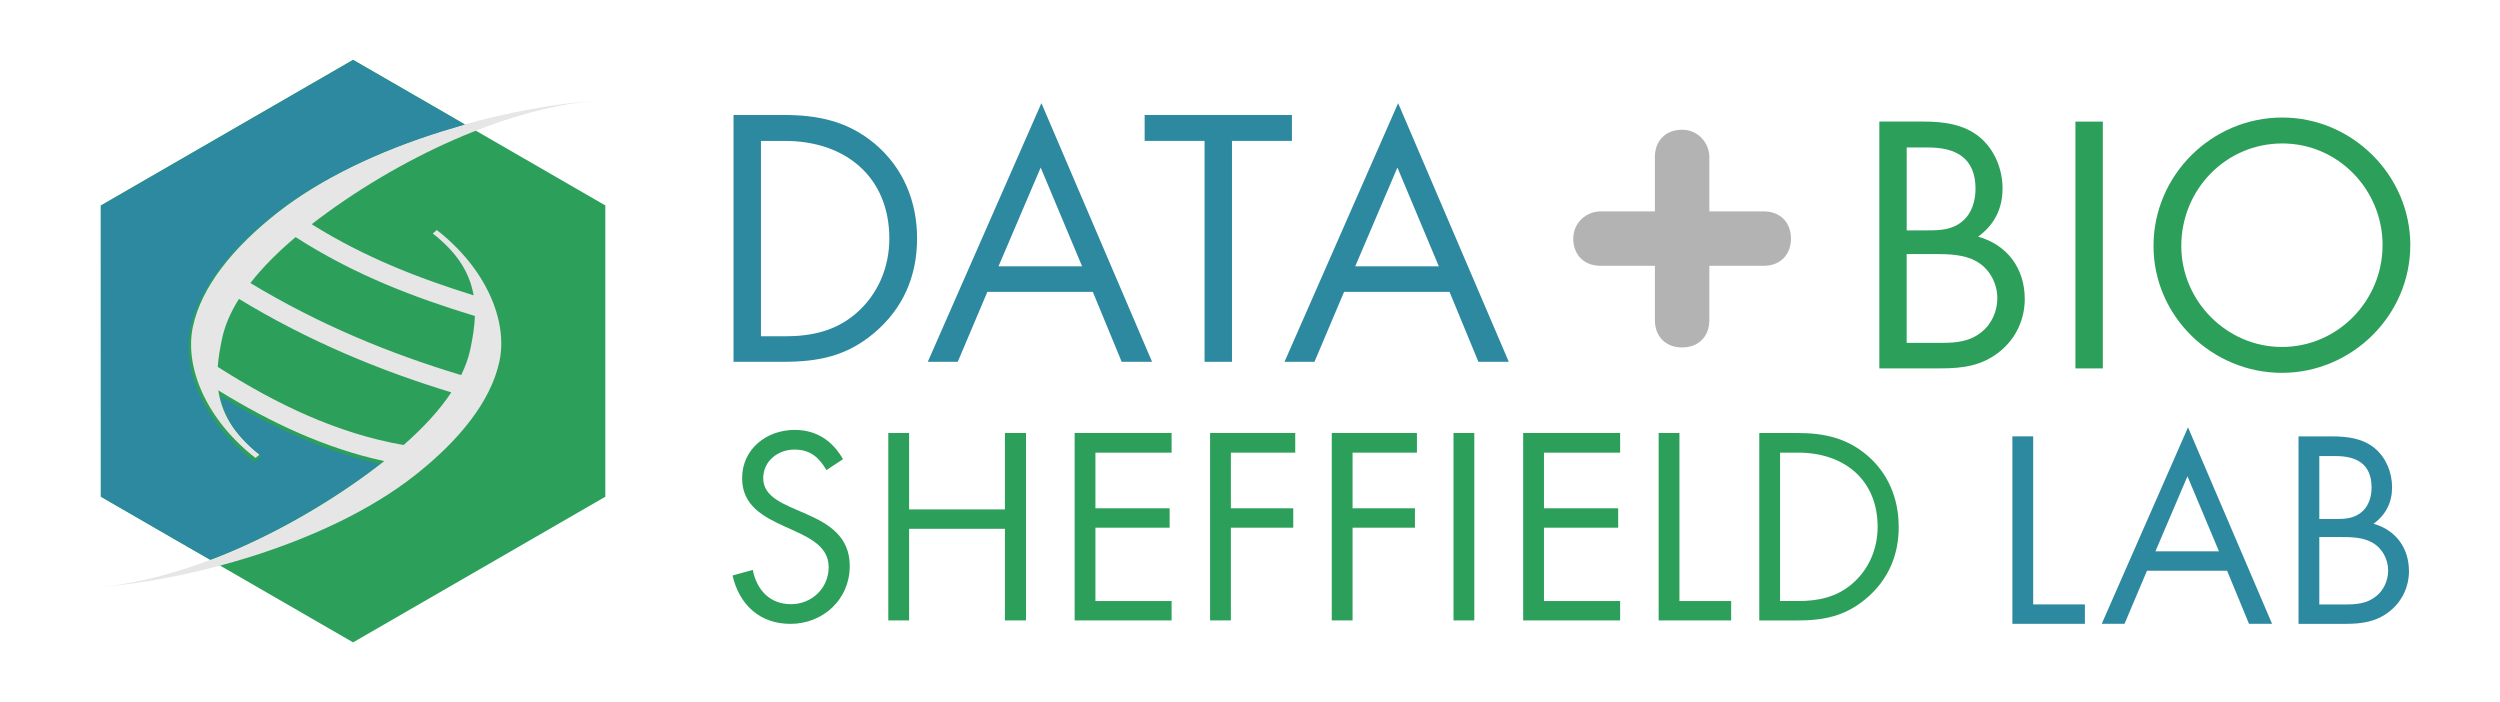 <?xml version="1.0" encoding="UTF-8" standalone="no"?>
<!-- Created with Inkscape (http://www.inkscape.org/) -->

<svg
   xmlns:dc="http://purl.org/dc/elements/1.1/"
   xmlns:cc="http://creativecommons.org/ns#"
   xmlns:rdf="http://www.w3.org/1999/02/22-rdf-syntax-ns#"
   xmlns:svg="http://www.w3.org/2000/svg"
   xmlns="http://www.w3.org/2000/svg"
   xmlns:sodipodi="http://sodipodi.sourceforge.net/DTD/sodipodi-0.dtd"
   xmlns:inkscape="http://www.inkscape.org/namespaces/inkscape"
   width="83.596mm"
   height="23.48mm"
   viewBox="0 0 83.596 23.48"
   version="1.1"
   id="svg1360"
   inkscape:version="0.92.5 (2060ec1f9f, 2020-04-08)"
   sodipodi:docname="databio_logo.svg">
  <defs
     id="defs1354" />
  <sodipodi:namedview
     id="base"
     pagecolor="#ffffff"
     bordercolor="#666666"
     borderopacity="1.0"
     inkscape:pageopacity="0.0"
     inkscape:pageshadow="2"
     inkscape:zoom="1.4142136"
     inkscape:cx="155.11683"
     inkscape:cy="-68.660992"
     inkscape:document-units="mm"
     inkscape:current-layer="layer1"
     showgrid="false"
     fit-margin-top="2"
     fit-margin-left="3"
     fit-margin-right="3"
     fit-margin-bottom="2"
     inkscape:window-width="1848"
     inkscape:window-height="1136"
     inkscape:window-x="72"
     inkscape:window-y="27"
     inkscape:window-maximized="1" />
  <g
     inkscape:label="Layer 1"
     inkscape:groupmode="layer"
     id="layer1"
     transform="translate(-107.888,-68.262)">
    <g
       id="g948">
      <g
         id="text5241"
         style="font-style:normal;font-weight:normal;font-size:12.373px;line-height:1.25;font-family:sans-serif;letter-spacing:0px;word-spacing:0px;fill:#2c89a0;fill-opacity:1;stroke:none;stroke-width:0.265"
         aria-label="DATA">
        <path
           id="path872"
           style="font-style:normal;font-variant:normal;font-weight:normal;font-stretch:normal;font-family:'FuturaEF Book';-inkscape-font-specification:'FuturaEF Book, ';fill:#2c89a0;fill-opacity:1;stroke-width:0.265"
           d="m 138.554,76.24 c 0,-1.237 -0.458,-2.363 -1.411,-3.168 -0.903,-0.755 -1.893,-0.965 -3.044,-0.965 h -1.683 v 8.253 h 1.67 c 1.163,0 2.103,-0.186 3.019,-0.953 0.977,-0.817 1.448,-1.905 1.448,-3.168 z m -0.928,0 c 0,0.965 -0.384,1.881 -1.126,2.512 -0.681,0.582 -1.485,0.755 -2.363,0.755 h -0.804 v -6.533 h 0.804 c 2.004,0 3.489,1.188 3.489,3.267 z" />
        <path
           id="path874"
           style="font-style:normal;font-variant:normal;font-weight:normal;font-stretch:normal;font-family:'FuturaEF Book';-inkscape-font-specification:'FuturaEF Book, ';fill:#2c89a0;fill-opacity:1;stroke-width:0.265"
           d="m 146.411,80.36 -3.7,-8.649 -3.799,8.649 h 1.002 l 0.99,-2.339 h 3.526 l 0.965,2.339 z m -2.339,-3.192 h -2.796 l 1.411,-3.304 z" />
        <path
           id="path876"
           style="font-style:normal;font-variant:normal;font-weight:normal;font-stretch:normal;font-family:'FuturaEF Book';-inkscape-font-specification:'FuturaEF Book, ';fill:#2c89a0;fill-opacity:1;stroke-width:0.265"
           d="M 151.088,72.973 V 72.107 h -4.925 v 0.866 h 2.004 v 7.387 h 0.916 v -7.387 z" />
        <path
           id="path878"
           style="font-style:normal;font-variant:normal;font-weight:normal;font-stretch:normal;font-family:'FuturaEF Book';-inkscape-font-specification:'FuturaEF Book, ';fill:#2c89a0;fill-opacity:1;stroke-width:0.265"
           d="m 158.339,80.36 -3.7,-8.649 -3.799,8.649 h 1.002 l 0.99,-2.339 h 3.526 l 0.965,2.339 z m -2.339,-3.192 h -2.796 l 1.411,-3.304 z" />
      </g>
      <g
         id="text5245"
         style="font-style:normal;font-weight:normal;font-size:12.373px;line-height:1.25;font-family:sans-serif;letter-spacing:0px;word-spacing:0px;fill:#2ca05a;fill-opacity:1;stroke:none;stroke-width:0.265"
         aria-label="BIO">
        <path
           id="path881"
           style="font-style:normal;font-variant:normal;font-weight:normal;font-stretch:normal;font-family:'FuturaEF Book';-inkscape-font-specification:'FuturaEF Book, ';fill:#2ca05a;stroke-width:0.265"
           d="m 175.592,78.255 c 0,-1.015 -0.582,-1.806 -1.559,-2.079 0.544,-0.396 0.817,-0.94 0.817,-1.609 0,-0.643 -0.26,-1.299 -0.767,-1.72 -0.52,-0.433 -1.213,-0.52 -1.868,-0.52 h -1.485 v 8.253 h 2.054 c 0.742,0 1.386,-0.087 1.98,-0.569 0.532,-0.433 0.829,-1.064 0.829,-1.757 z m -1.646,-3.675 c 0,0.396 -0.124,0.817 -0.433,1.076 -0.346,0.297 -0.755,0.309 -1.175,0.309 h -0.693 v -2.772 h 0.718 c 0.94,0 1.584,0.359 1.584,1.386 z m 0.73,3.65 c 0,0.433 -0.186,0.866 -0.532,1.138 -0.396,0.322 -0.854,0.359 -1.349,0.359 h -1.151 v -2.97 h 0.94 c 0.458,0 0.99,0.012 1.398,0.247 0.433,0.247 0.693,0.73 0.693,1.225 z" />
        <path
           id="path883"
           style="font-style:normal;font-variant:normal;font-weight:normal;font-stretch:normal;font-family:'FuturaEF Book';-inkscape-font-specification:'FuturaEF Book, ';fill:#2ca05a;stroke-width:0.265"
           d="m 178.203,80.581 v -8.253 h -0.916 v 8.253 z" />
        <path
           id="path885"
           style="font-style:normal;font-variant:normal;font-weight:normal;font-stretch:normal;font-family:'FuturaEF Book';-inkscape-font-specification:'FuturaEF Book, ';fill:#2ca05a;stroke-width:0.265"
           d="m 188.485,76.461 c 0,-2.339 -1.943,-4.269 -4.281,-4.269 -2.363,0 -4.306,1.93 -4.306,4.293 0,2.351 1.955,4.244 4.293,4.244 2.339,0 4.293,-1.918 4.293,-4.269 z m -0.928,0 c 0,1.856 -1.497,3.403 -3.365,3.403 -1.844,0 -3.365,-1.534 -3.365,-3.378 0,-1.881 1.485,-3.427 3.378,-3.427 1.868,0 3.353,1.547 3.353,3.403 z" />
      </g>
      <path
         style="fill:#b3b3b3;fill-opacity:1;stroke:none;stroke-width:0.1;stroke-miterlimit:4;stroke-dasharray:none"
         inkscape:connector-curvature="0"
         d="m 166.865,75.33 h -1.82 v -1.82 c 0,-0.455 -0.364,-0.91 -0.91,-0.91 -0.546,0 -0.91,0.364 -0.91,0.91 v 1.82 h -1.82 c -0.455,0 -0.91,0.364 -0.91,0.91 0,0.546 0.364,0.91 0.91,0.91 h 1.82 v 1.82 c 0,0.546 0.364,0.91 0.91,0.91 0.546,0 0.91,-0.364 0.91,-0.91 v -1.82 h 1.82 c 0.546,0 0.91,-0.364 0.91,-0.91 0,-0.546 -0.364,-0.91 -0.91,-0.91 z"
         id="path5247" />
      <g
         transform="translate(2.012,-31.925)"
         id="g5271">
        <path
           transform="rotate(-15,172.384,79.756)"
           inkscape:transform-center-y="-0.89129289"
           inkscape:transform-center-x="1.5437649"
           d="m 118.107,103.56 -9.408,2.521 -6.887,-6.887 2.521,-9.408 9.408,-2.521 6.887,6.887 z"
           inkscape:randomized="0"
           inkscape:rounded="0"
           inkscape:flatsided="true"
           sodipodi:arg2="1.3089969"
           sodipodi:arg1="0.78539816"
           sodipodi:r2="4.8701115"
           sodipodi:r1="9.7402229"
           sodipodi:cy="96.672623"
           sodipodi:cx="111.21949"
           sodipodi:sides="6"
           id="path5249"
           style="opacity:1;vector-effect:none;fill:#2ca05a;fill-opacity:1;stroke:none;stroke-width:0.2;stroke-linecap:round;stroke-linejoin:round;stroke-miterlimit:4;stroke-dasharray:none;stroke-dashoffset:0;stroke-opacity:1;marker:none"
           sodipodi:type="star" />
        <g
           transform="rotate(-22.025,117.425,111.754)"
           id="g5265">
          <g
             id="g5263"
             transform="matrix(1.003,0.439,-0.579,0.761,29.936,-23.58)"
             style="fill:#ffffff;fill-opacity:1;stroke:#ffffff;stroke-width:0.991">
            <g
               id="g5261"
               style="fill:#ffffff;fill-opacity:1;stroke:#ffffff;stroke-width:0.991">
              <g
                 id="g1021"
                 style="fill:#e6e6e6;stroke:#b3b3b3">
                <path
                   style="color:#000000;font-style:normal;font-variant:normal;font-weight:normal;font-stretch:normal;font-size:medium;line-height:normal;font-family:sans-serif;font-variant-ligatures:normal;font-variant-position:normal;font-variant-caps:normal;font-variant-numeric:normal;font-variant-alternates:normal;font-feature-settings:normal;text-indent:0;text-align:start;text-decoration:none;text-decoration-line:none;text-decoration-style:solid;text-decoration-color:#000000;letter-spacing:normal;word-spacing:normal;text-transform:none;writing-mode:lr-tb;direction:ltr;text-orientation:mixed;dominant-baseline:auto;baseline-shift:baseline;text-anchor:start;white-space:normal;shape-padding:0;clip-rule:nonzero;display:inline;overflow:visible;visibility:visible;opacity:1;isolation:auto;mix-blend-mode:normal;color-interpolation:sRGB;color-interpolation-filters:linearRGB;solid-color:#000000;solid-opacity:1;vector-effect:none;fill:#e6e6e6;fill-opacity:1;fill-rule:nonzero;stroke:none;stroke-width:0.099;stroke-linecap:butt;stroke-linejoin:miter;stroke-miterlimit:4;stroke-dasharray:none;stroke-dashoffset:0;stroke-opacity:1;color-rendering:auto;image-rendering:auto;shape-rendering:auto;text-rendering:auto;enable-background:accumulate"
                   d="m 148.19,86.567 c -2.824,0.305 -6.812,1.8 -8.902,4.373 -1.045,1.287 -1.693,2.728 -1.62,4.187 0.073,1.459 1.172,3.328 2.983,4.656 l 0.094,-0.128 c -0.993,-0.728 -1.507,-1.491 -1.781,-2.267 1.845,1.103 3.714,1.975 5.616,2.377 -2.057,2.522 -5.088,4.554 -7.845,4.852 l -0.018,6.3e-4 c 2.824,-0.305 6.821,-1.8 8.911,-4.373 1.045,-1.287 1.693,-2.728 1.62,-4.187 -0.073,-1.459 -1.172,-3.328 -2.983,-4.656 l -0.094,0.128 c 0.957,0.702 1.468,1.436 1.749,2.183 -1.798,-0.558 -3.605,-1.248 -5.498,-2.394 2.055,-2.472 5.049,-4.457 7.769,-4.751 z m -8.148,5.231 c 2.12,1.316 4.128,2.06 6.088,2.657 0.08,0.402 0.116,0.806 0.136,1.209 0.015,0.31 -0.009,0.62 -0.064,0.929 -2.345,-0.7 -4.719,-1.67 -7.153,-3.098 0.244,-0.581 0.584,-1.151 0.993,-1.697 z m -1.207,2.281 c 2.458,1.447 4.855,2.433 7.21,3.146 -0.213,0.665 -0.569,1.318 -1.012,1.943 -2.104,-0.35 -4.191,-1.336 -6.281,-2.624 -0.057,-0.341 -0.085,-0.684 -0.102,-1.025 -0.024,-0.482 0.044,-0.965 0.185,-1.441 z"
                   id="path5259"
                   inkscape:connector-curvature="0"
                   sodipodi:nodetypes="ccccccccccccccccccccccccccccc" />
              </g>
            </g>
          </g>
        </g>
        <path
           transform="scale(0.265)"
           inkscape:connector-curvature="0"
           id="path5267"
           d="m 419.706,445.28 -6.623,-3.829 0.057,-18.432 0.057,-18.432 9.344,-5.398 c 5.139,-2.969 12.25,-7.073 15.802,-9.121 l 6.458,-3.723 6.772,3.921 6.772,3.921 -2.876,0.933 c -15.643,5.074 -27.435,13.885 -30.836,23.039 -1.792,4.823 -0.573,10.038 3.551,15.193 0.604,0.755 1.778,1.964 2.609,2.687 l 1.511,1.315 0.519,-0.519 0.519,-0.519 -1.617,-1.617 c -1.554,-1.554 -3.009,-3.857 -3.347,-5.296 -0.158,-0.672 -0.116,-0.658 2.304,0.74 4.621,2.669 9.75,4.889 14.427,6.242 l 2.871,0.831 -2.051,1.486 c -4.913,3.56 -11.217,7.086 -16.618,9.296 -1.554,0.636 -2.861,1.146 -2.904,1.134 -0.043,-0.012 -3.059,-1.745 -6.701,-3.851 z"
           style="opacity:1;vector-effect:none;fill:none;fill-opacity:1;stroke:none;stroke-width:2.457;stroke-linecap:round;stroke-linejoin:round;stroke-miterlimit:4;stroke-dasharray:none;stroke-dashoffset:0;stroke-opacity:1;marker:none" />
      </g>
      <path
         inkscape:connector-curvature="0"
         id="path1073"
         d="m 113.083,85.919 -1.823,-1.053 -5.3e-4,-4.863 -5.3e-4,-4.863 4.218,-2.435 4.218,-2.435 1.859,1.072 c 1.022,0.59 1.859,1.076 1.859,1.082 2.7e-4,0.005 -0.061,0.027 -0.136,0.047 -0.075,0.02 -0.337,0.099 -0.583,0.175 -2.145,0.664 -3.991,1.555 -5.383,2.597 -1.863,1.396 -2.977,2.959 -3.11,4.364 -0.04,0.422 0.029,0.936 0.191,1.419 0.252,0.752 0.694,1.441 1.339,2.088 0.262,0.263 0.612,0.571 0.661,0.582 0.021,0.005 0.225,-0.157 0.225,-0.179 0,-0.007 -0.054,-0.055 -0.12,-0.108 -0.416,-0.334 -0.799,-0.788 -0.996,-1.181 -0.122,-0.242 -0.267,-0.674 -0.236,-0.704 0.006,-0.005 0.128,0.06 0.272,0.146 1.615,0.963 3.219,1.649 4.74,2.029 l 0.311,0.078 -0.229,0.174 c -1.266,0.962 -2.88,1.92 -4.336,2.572 -0.455,0.204 -1.065,0.453 -1.102,0.451 -0.009,-6.45e-4 -0.837,-0.475 -1.839,-1.054 z"
         style="opacity:1;vector-effect:none;fill:#2c89a0;fill-opacity:1;stroke:none;stroke-width:0.1;stroke-linecap:butt;stroke-linejoin:miter;stroke-miterlimit:4;stroke-dasharray:none;stroke-dashoffset:0;stroke-opacity:1;marker:none" />
      <g
         style="stroke-width:0.751"
         transform="matrix(1.332,0,0,1.332,1.317,-50.399)"
         id="g834">
        <g
           id="text829"
           style="font-style:normal;font-weight:normal;font-size:12.269px;line-height:1.25;font-family:sans-serif;letter-spacing:0px;word-spacing:0px;fill:#2ca05a;fill-opacity:1;stroke:none;stroke-width:0.199"
           aria-label="SHEFFIELD">
          <path
             id="path888"
             style="font-style:normal;font-variant:normal;font-weight:500;font-stretch:normal;font-size:7.056px;font-family:'FuturaEF Book';-inkscape-font-specification:'FuturaEF Book, Medium';fill:#2ca05a;fill-opacity:1;stroke-width:0.199"
             d="m 101.341,103.299 c 0,-1.517 -2.173,-1.235 -2.173,-2.208 0,-0.43 0.367,-0.72 0.783,-0.72 0.395,0 0.614,0.191 0.804,0.515 l 0.416,-0.275 c -0.268,-0.466 -0.67,-0.734 -1.214,-0.734 -0.706,0 -1.319,0.48 -1.319,1.214 0,1.383 2.173,1.122 2.173,2.23 0,0.529 -0.423,0.931 -0.945,0.931 -0.536,0 -0.861,-0.36 -0.96,-0.861 l -0.508,0.141 c 0.169,0.734 0.684,1.214 1.453,1.214 0.818,0 1.489,-0.614 1.489,-1.446 z" />
          <path
             id="path890"
             style="font-style:normal;font-variant:normal;font-weight:500;font-stretch:normal;font-size:7.056px;font-family:'FuturaEF Book';-inkscape-font-specification:'FuturaEF Book, Medium';fill:#2ca05a;fill-opacity:1;stroke-width:0.199"
             d="m 105.765,104.66 v -4.706 h -0.529 v 1.919 h -2.406 v -1.919 h -0.522 v 4.706 h 0.522 v -2.3 h 2.406 v 2.3 z" />
          <path
             id="path892"
             style="font-style:normal;font-variant:normal;font-weight:500;font-stretch:normal;font-size:7.056px;font-family:'FuturaEF Book';-inkscape-font-specification:'FuturaEF Book, Medium';fill:#2ca05a;fill-opacity:1;stroke-width:0.199"
             d="m 109.42,104.66 v -0.487 h -1.912 v -1.841 h 1.863 v -0.487 h -1.863 v -1.397 h 1.912 v -0.494 h -2.434 v 4.706 z" />
          <path
             id="path894"
             style="font-style:normal;font-variant:normal;font-weight:500;font-stretch:normal;font-size:7.056px;font-family:'FuturaEF Book';-inkscape-font-specification:'FuturaEF Book, Medium';fill:#2ca05a;fill-opacity:1;stroke-width:0.199"
             d="m 112.524,100.448 v -0.494 h -2.138 v 4.706 h 0.522 v -2.328 h 1.566 v -0.487 h -1.566 v -1.397 z" />
          <path
             id="path896"
             style="font-style:normal;font-variant:normal;font-weight:500;font-stretch:normal;font-size:7.056px;font-family:'FuturaEF Book';-inkscape-font-specification:'FuturaEF Book, Medium';fill:#2ca05a;fill-opacity:1;stroke-width:0.199"
             d="m 115.579,100.448 v -0.494 h -2.138 v 4.706 h 0.522 v -2.328 h 1.566 v -0.487 h -1.566 v -1.397 z" />
          <path
             id="path898"
             style="font-style:normal;font-variant:normal;font-weight:500;font-stretch:normal;font-size:7.056px;font-family:'FuturaEF Book';-inkscape-font-specification:'FuturaEF Book, Medium';fill:#2ca05a;fill-opacity:1;stroke-width:0.199"
             d="m 117.019,104.66 v -4.706 h -0.522 v 4.706 z" />
          <path
             id="path900"
             style="font-style:normal;font-variant:normal;font-weight:500;font-stretch:normal;font-size:7.056px;font-family:'FuturaEF Book';-inkscape-font-specification:'FuturaEF Book, Medium';fill:#2ca05a;fill-opacity:1;stroke-width:0.199"
             d="m 120.68,104.66 v -0.487 h -1.912 v -1.841 h 1.863 v -0.487 h -1.863 v -1.397 h 1.912 v -0.494 h -2.434 v 4.706 z" />
          <path
             id="path902"
             style="font-style:normal;font-variant:normal;font-weight:500;font-stretch:normal;font-size:7.056px;font-family:'FuturaEF Book';-inkscape-font-specification:'FuturaEF Book, Medium';fill:#2ca05a;fill-opacity:1;stroke-width:0.199"
             d="m 123.467,104.66 v -0.487 h -1.298 v -4.219 h -0.522 v 4.706 z" />
          <path
             id="path904"
             style="font-style:normal;font-variant:normal;font-weight:500;font-stretch:normal;font-size:7.056px;font-family:'FuturaEF Book';-inkscape-font-specification:'FuturaEF Book, Medium';fill:#2ca05a;fill-opacity:1;stroke-width:0.199"
             d="m 127.673,102.311 c 0,-0.706 -0.261,-1.348 -0.804,-1.806 -0.515,-0.43 -1.079,-0.55 -1.736,-0.55 h -0.96 v 4.706 h 0.953 c 0.663,0 1.199,-0.106 1.722,-0.543 0.557,-0.466 0.826,-1.087 0.826,-1.806 z m -0.529,0 c 0,0.55 -0.219,1.072 -0.642,1.432 -0.388,0.332 -0.847,0.43 -1.348,0.43 h -0.459 v -3.725 h 0.459 c 1.143,0 1.99,0.677 1.99,1.863 z" />
        </g>
        <g
           id="text849"
           style="font-style:normal;font-weight:normal;font-size:7.056px;line-height:1.25;font-family:sans-serif;letter-spacing:0px;word-spacing:0px;fill:#2c89a0;fill-opacity:1;stroke:none;stroke-width:0.199"
           aria-label="LAB">
          <path
             id="path907"
             style="font-style:normal;font-variant:normal;font-weight:500;font-stretch:normal;font-size:7.056px;font-family:'FuturaEF Book';-inkscape-font-specification:'FuturaEF Book, Medium';fill:#2c89a0;fill-opacity:1;stroke-width:0.199"
             d="m 132.347,104.745 v -0.487 h -1.298 v -4.219 h -0.522 v 4.706 z" />
          <path
             id="path909"
             style="font-style:normal;font-variant:normal;font-weight:500;font-stretch:normal;font-size:7.056px;font-family:'FuturaEF Book';-inkscape-font-specification:'FuturaEF Book, Medium';fill:#2c89a0;fill-opacity:1;stroke-width:0.199"
             d="m 137.046,104.745 -2.11,-4.932 -2.166,4.932 h 0.572 l 0.564,-1.333 h 2.011 l 0.55,1.333 z m -1.333,-1.82 h -1.595 l 0.804,-1.884 z" />
          <path
             id="path911"
             style="font-style:normal;font-variant:normal;font-weight:500;font-stretch:normal;font-size:7.056px;font-family:'FuturaEF Book';-inkscape-font-specification:'FuturaEF Book, Medium';fill:#2c89a0;fill-opacity:1;stroke-width:0.199"
             d="m 140.482,103.419 c 0,-0.579 -0.332,-1.03 -0.889,-1.185 0.31,-0.226 0.466,-0.536 0.466,-0.917 0,-0.367 -0.148,-0.741 -0.437,-0.981 -0.296,-0.247 -0.691,-0.296 -1.065,-0.296 h -0.847 v 4.706 h 1.171 c 0.423,0 0.79,-0.049 1.129,-0.325 0.303,-0.247 0.473,-0.607 0.473,-1.002 z m -0.938,-2.095 c 0,0.226 -0.07,0.466 -0.247,0.614 -0.198,0.169 -0.43,0.176 -0.67,0.176 h -0.395 v -1.58 h 0.409 c 0.536,0 0.903,0.205 0.903,0.79 z m 0.416,2.081 c 0,0.247 -0.106,0.494 -0.303,0.649 -0.226,0.183 -0.487,0.205 -0.769,0.205 h -0.656 v -1.693 h 0.536 c 0.261,0 0.564,0.007 0.797,0.141 0.247,0.141 0.395,0.416 0.395,0.699 z" />
        </g>
      </g>
    </g>
  </g>
</svg>
